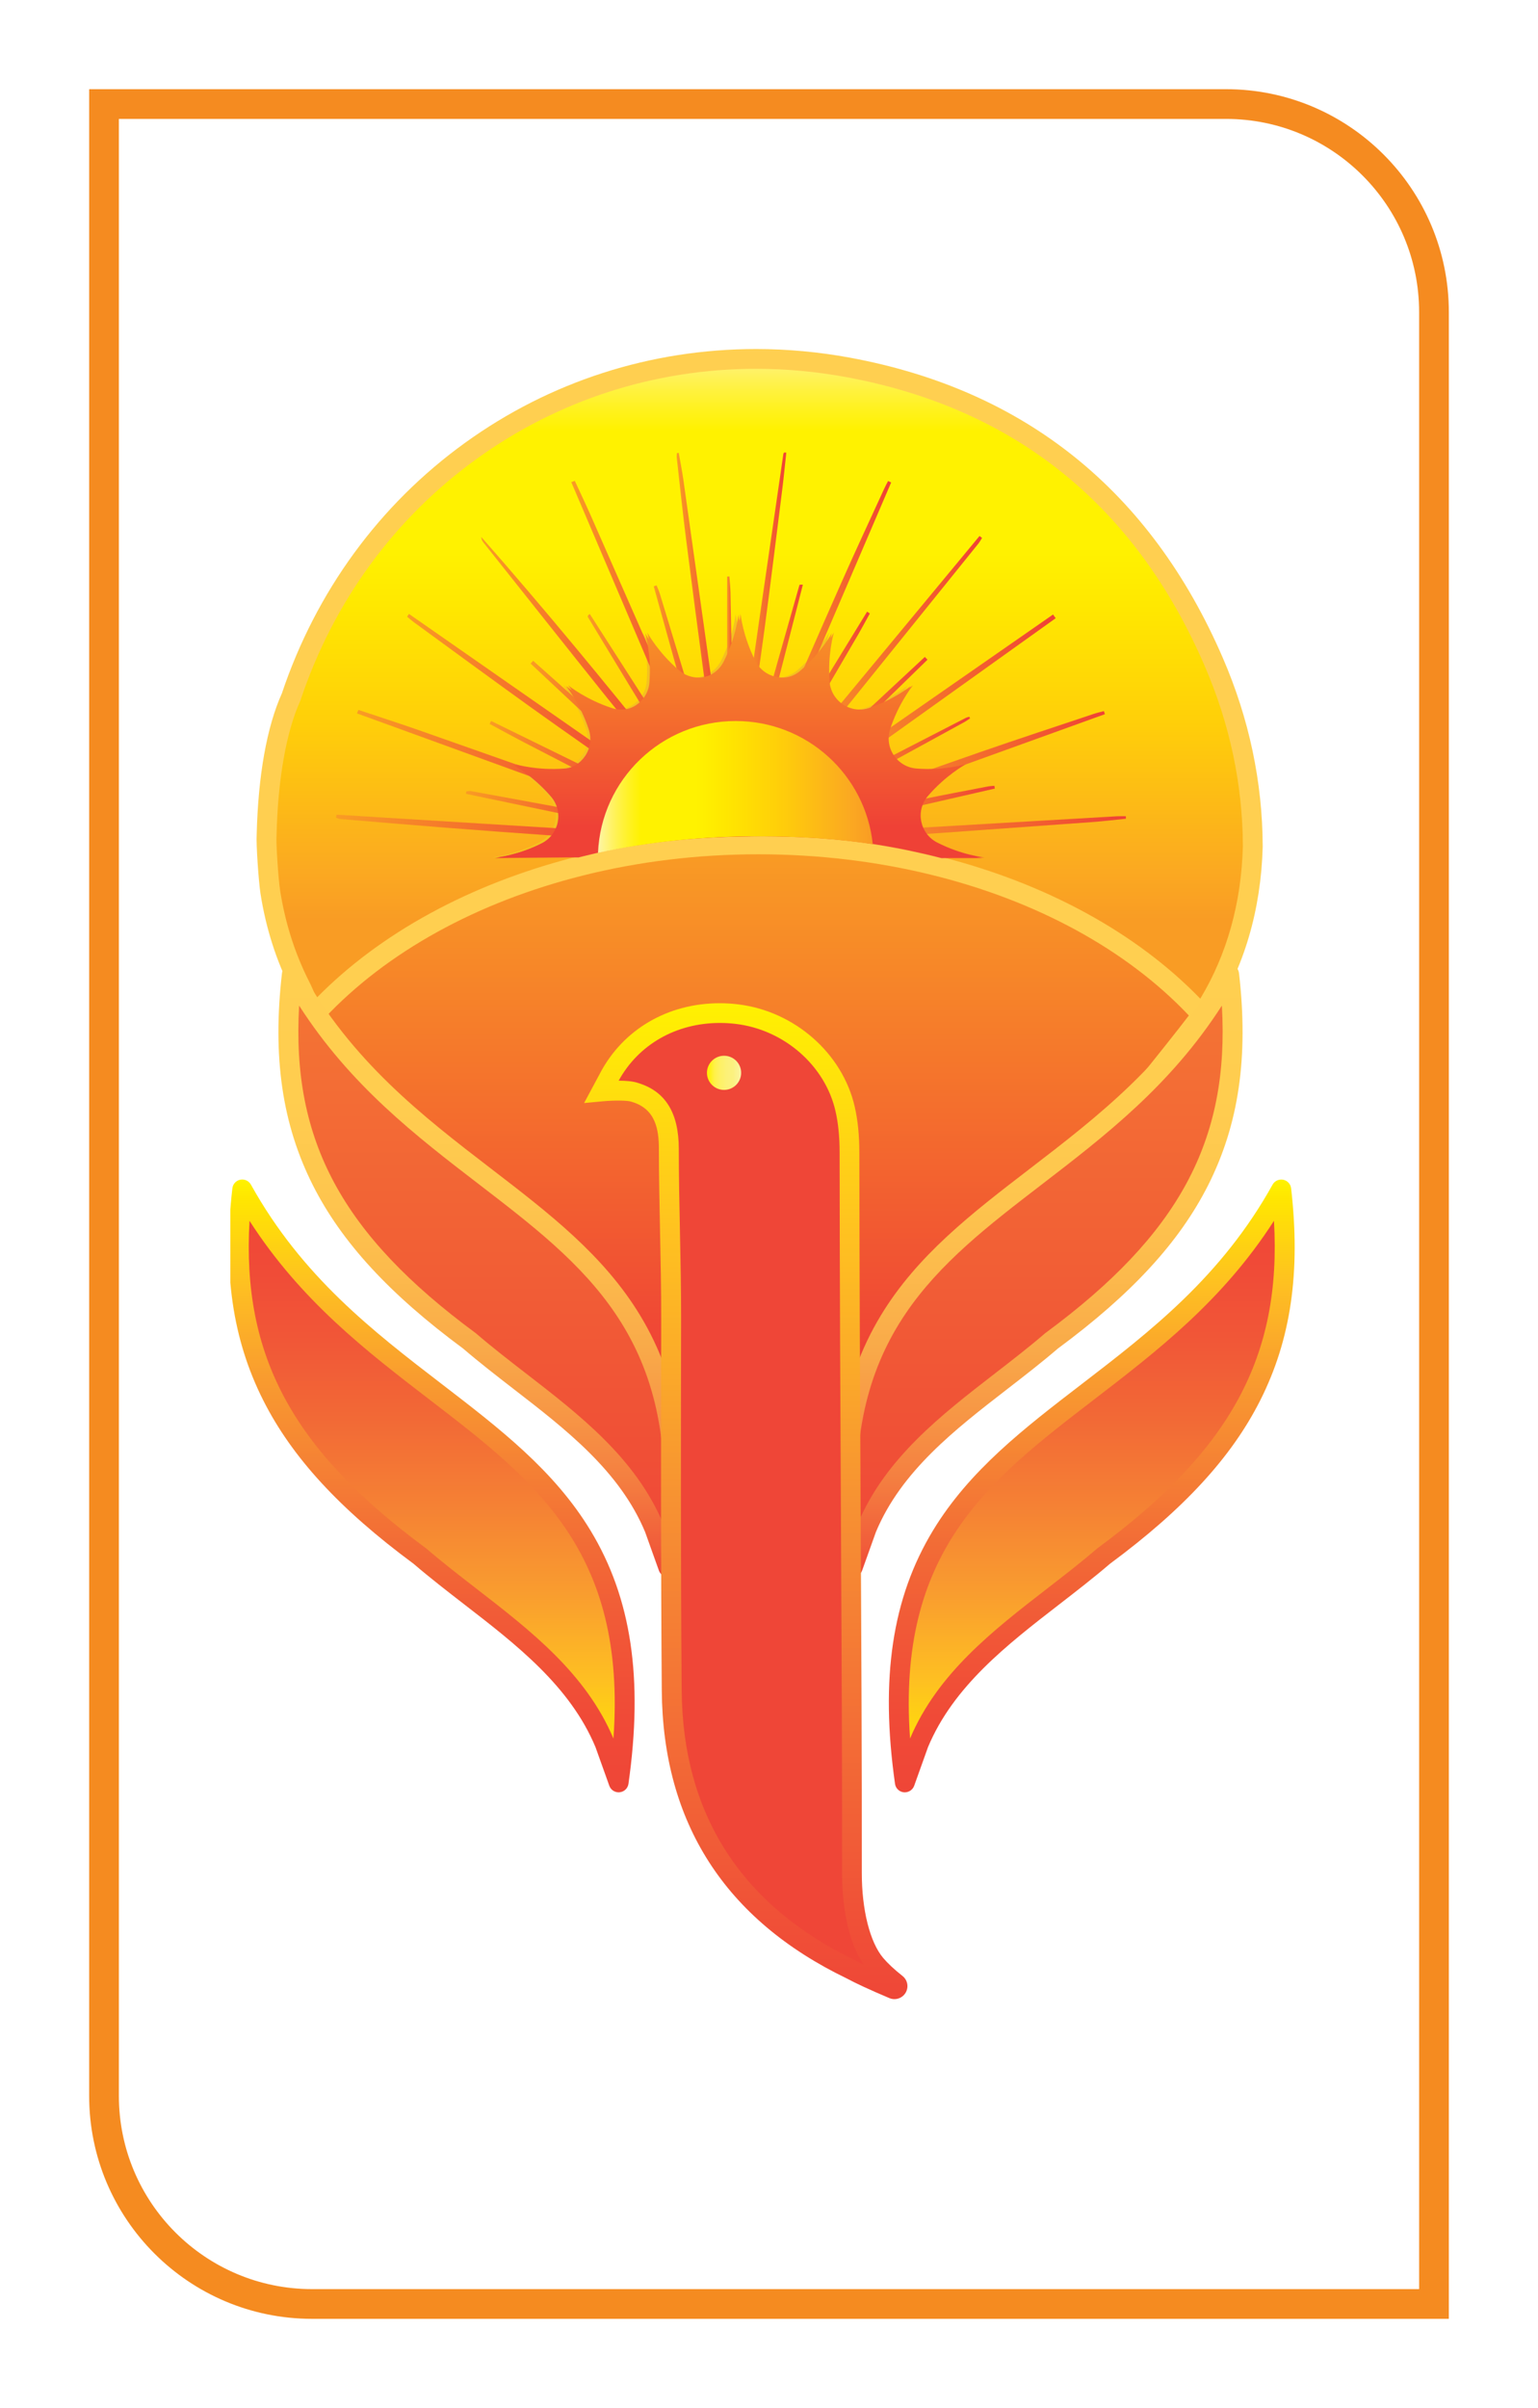 <svg width="207" height="324" viewBox="0 0 207 324" fill="none" xmlns="http://www.w3.org/2000/svg">
<g filter="url(#filter0_d_345_170)">
<path d="M12 8H165C181.569 8 195 21.431 195 38V308H42C25.431 308 12 294.569 12 278V8Z" fill="white"/>
<path d="M14 10H165C180.464 10 193 22.536 193 38V306H42C26.536 306 14 293.464 14 278V10Z" stroke="#F58B20" stroke-width="4"/>
</g>
<g clip-path="url(#clip0_345_170)">
<path d="M164.581 88.52C154.867 66.067 137.981 52.477 114.392 48.124C110.206 47.353 105.96 46.963 101.77 46.963C87.572 46.963 74.017 51.33 62.576 59.591C51.066 67.902 42.547 79.562 37.934 93.304C35.912 97.794 34.74 104.358 34.547 112.293C34.455 113.518 34.805 118.581 35.057 120.219C35.783 124.879 37.185 129.273 39.229 133.282C40.419 135.621 41.922 140.612 43.379 145.441C45.841 153.624 47.059 157.317 48.35 158.353C50.459 160.041 52.807 162.202 55.077 164.284C57.567 166.573 60.145 168.94 62.544 170.825C75.359 183.021 90.237 195.933 90.384 196.061L90.715 196.35L113.436 198.139L113.877 197.602C115.784 195.286 160.643 140.777 163.23 136.736C167.453 130.131 169.709 122.471 169.948 113.953V113.889C169.92 105.225 168.119 96.693 164.581 88.52Z" fill="#FFCF50"/>
<path d="M112.26 195.373L91.803 193.763C89.534 191.786 76.062 180.012 64.34 168.852L64.244 168.77C61.91 166.935 59.355 164.591 56.883 162.321C54.581 160.206 52.201 158.019 50.041 156.289C49.177 155.436 47.229 148.96 45.938 144.671C45.152 142.057 44.348 139.401 43.576 137.098C52.044 128.035 64.308 121.352 78.4 117.815C85.872 115.935 93.853 114.944 102.055 114.944C110.169 114.944 118.049 115.907 125.419 117.724C139.429 121.173 151.578 127.723 160.009 136.635C154.312 144.125 127.234 177.177 112.26 195.373Z" fill="url(#paint0_linear_345_170)"/>
<path d="M167.278 113.871V113.894C167.067 121.512 165.142 128.392 161.548 134.374C152.933 125.475 140.761 118.889 126.784 115.32C125.915 115.1 125.047 114.889 124.16 114.687C117.139 113.105 109.691 112.275 102.054 112.275C94.326 112.275 86.767 113.141 79.632 114.784C78.749 114.981 77.872 115.201 77.004 115.426C63.237 119.003 51.185 125.521 42.579 134.296C42.248 133.438 41.922 132.681 41.609 132.071C39.698 128.31 38.384 124.186 37.699 119.801C37.442 118.169 37.139 113.233 37.217 112.495L37.221 112.394C37.396 104.872 38.526 98.459 40.397 94.34L40.447 94.207C44.876 80.97 53.069 69.746 64.143 61.751C75.12 53.821 88.137 49.624 101.77 49.624C105.799 49.624 109.879 50 113.905 50.743C136.571 54.922 152.791 67.985 162.127 89.575C165.523 97.413 167.255 105.596 167.278 113.871Z" fill="url(#paint1_linear_345_170)"/>
<path d="M81.401 234.604C76.723 223.334 65.521 217.114 56.501 209.358C37.915 195.635 30.072 182.081 32.608 160.032C51.35 193.745 90.145 191.328 83.266 239.819L81.401 234.604Z" fill="url(#paint2_linear_345_170)"/>
<path d="M83.266 241.158C82.706 241.158 82.2 240.81 82.007 240.273L80.151 235.086C76.737 226.884 69.496 221.284 62.488 215.872C60.214 214.11 57.861 212.294 55.66 210.404C45.727 203.065 39.298 196.08 35.434 188.42C31.299 180.228 29.98 171.16 31.276 159.885C31.34 159.312 31.772 158.844 32.342 158.729C32.911 158.619 33.486 158.885 33.771 159.39C40.658 171.779 50.225 179.131 59.474 186.236C67.24 192.204 74.573 197.836 79.471 205.918C84.971 214.991 86.597 225.825 84.585 240.012C84.498 240.617 84.011 241.09 83.4 241.149C83.358 241.154 83.312 241.158 83.266 241.158ZM33.582 164.261C32.53 182.489 39.431 195.103 57.296 208.29C57.324 208.308 57.347 208.331 57.374 208.349C59.529 210.202 61.868 212.009 64.129 213.762C71.37 219.362 78.855 225.146 82.563 233.92C84.364 208.716 72.009 199.226 57.852 188.351C49.297 181.778 40.484 175.003 33.582 164.261Z" fill="url(#paint3_linear_345_170)"/>
<path d="M123.641 234.604C128.319 223.334 139.521 217.114 148.54 209.358C167.127 195.635 174.97 182.081 172.434 160.032C153.691 193.745 114.897 191.328 121.776 239.819L123.641 234.604Z" fill="url(#paint4_linear_345_170)"/>
<path d="M121.78 241.158C121.734 241.158 121.688 241.158 121.647 241.154C121.036 241.094 120.544 240.622 120.461 240.016C118.449 225.829 120.075 214.995 125.575 205.923C130.474 197.841 137.807 192.204 145.572 186.241C154.822 179.136 164.388 171.783 171.276 159.394C171.556 158.89 172.135 158.624 172.705 158.734C173.274 158.849 173.706 159.312 173.771 159.89C175.066 171.164 173.748 180.232 169.612 188.424C165.748 196.079 159.32 203.065 149.386 210.408C147.185 212.298 144.832 214.115 142.558 215.876C135.555 221.293 128.314 226.889 124.895 235.09L123.039 240.278C122.842 240.81 122.336 241.158 121.78 241.158ZM171.464 164.261C164.563 175.003 155.745 181.778 147.194 188.351C133.037 199.226 120.682 208.721 122.483 233.92C126.191 225.15 133.676 219.362 140.913 213.761C143.174 212.014 145.512 210.207 147.667 208.349C147.69 208.326 147.718 208.308 147.746 208.289C165.615 195.102 172.516 182.489 171.464 164.261Z" fill="url(#paint5_linear_345_170)"/>
<path d="M99.017 150.413C100.768 150.413 102.188 148.997 102.188 147.249C102.188 145.501 100.768 144.084 99.017 144.084C97.266 144.084 95.847 145.501 95.847 147.249C95.847 148.997 97.266 150.413 99.017 150.413Z" fill="#010101"/>
<path d="M116.634 205.652C121.311 194.382 132.513 188.163 141.533 180.407C160.119 166.683 167.963 153.129 165.426 131.08C146.684 164.793 107.89 162.376 114.768 210.867L116.634 205.652Z" fill="url(#paint6_linear_345_170)"/>
<path d="M114.768 212.207C114.722 212.207 114.677 212.207 114.635 212.202C114.024 212.142 113.532 211.67 113.45 211.064C111.437 196.878 113.064 186.044 118.564 176.971C123.462 168.889 130.795 163.252 138.56 157.289C147.81 150.184 157.376 142.832 164.264 130.443C164.544 129.938 165.123 129.672 165.693 129.782C166.263 129.897 166.695 130.36 166.759 130.938C168.055 142.212 166.736 151.28 162.601 159.472C158.736 167.128 152.308 174.113 142.374 181.452C140.173 183.342 137.821 185.158 135.546 186.92C128.544 192.337 121.302 197.933 117.888 206.134L116.032 211.321C115.834 211.853 115.329 212.207 114.768 212.207ZM164.452 135.305C157.551 146.047 148.733 152.822 140.182 159.394C126.026 170.27 113.67 179.764 115.471 204.964C119.179 196.194 126.664 190.406 133.901 184.805C136.162 183.058 138.501 181.25 140.66 179.393C140.683 179.37 140.711 179.351 140.738 179.333C158.608 166.146 165.509 153.533 164.452 135.305Z" fill="url(#paint7_linear_345_170)"/>
<path d="M88.077 205.652C83.399 194.382 72.197 188.163 63.178 180.407C44.592 166.683 36.748 153.129 39.285 131.08C58.027 164.793 96.821 162.376 89.942 210.867L88.077 205.652Z" fill="url(#paint8_linear_345_170)"/>
<path d="M89.942 212.207C89.382 212.207 88.876 211.858 88.683 211.321L86.827 206.134C83.413 197.933 76.172 192.332 69.165 186.92C66.89 185.158 64.538 183.342 62.337 181.452C52.403 174.113 45.975 167.128 42.11 159.472C37.975 151.28 36.656 142.212 37.952 130.938C38.016 130.365 38.448 129.897 39.018 129.782C39.588 129.672 40.162 129.938 40.447 130.443C47.335 142.832 56.901 150.184 66.15 157.289C73.916 163.256 81.249 168.889 86.147 176.971C91.647 186.044 93.274 196.878 91.261 211.064C91.174 211.67 90.687 212.142 90.076 212.202C90.034 212.202 89.988 212.207 89.942 212.207ZM40.259 135.305C39.206 153.533 46.108 166.146 63.972 179.333C64 179.351 64.023 179.374 64.051 179.393C66.206 181.246 68.544 183.058 70.805 184.805C78.046 190.406 85.531 196.19 89.235 204.964C91.036 179.76 78.681 170.27 64.524 159.394C55.973 152.826 47.16 146.051 40.259 135.305Z" fill="url(#paint9_linear_345_170)"/>
<path d="M114.571 265.005C98.677 257.345 90.544 244.704 90.406 227.43C90.273 210.725 90.301 193.74 90.328 177.315C90.342 169.829 90.021 162.036 90.021 154.578C90.021 150.505 88.702 147.946 85.449 146.973C84.268 146.529 80.969 146.84 80.969 146.84L81.938 145.033C84.805 139.561 90.388 136.3 96.876 136.3C97.639 136.3 98.42 136.346 99.192 136.442C106.245 137.291 112.227 142.533 113.748 149.193C114.139 150.914 114.332 152.84 114.336 155.083C114.373 192.869 114.709 223.889 114.672 251.988C114.663 257.143 115.788 261.826 117.861 264.285C118.642 265.211 119.671 266.12 120.645 266.89C121.036 267.198 120.673 267.808 120.213 267.61C118.26 266.78 115.958 265.762 114.571 265.005Z" fill="#EF4637"/>
<path d="M120.383 268.982C120.149 268.982 119.915 268.936 119.685 268.84C117.079 267.734 115.154 266.844 113.96 266.198C97.588 258.299 89.212 245.259 89.069 227.448C88.936 210.702 88.964 193.731 88.991 177.32C88.996 173.503 88.918 169.54 88.835 165.706C88.762 162.036 88.679 158.243 88.679 154.588C88.679 151.996 88.247 149.212 85.058 148.262L84.971 148.235C84.438 148.038 82.531 148.047 81.084 148.184L78.612 148.418L80.753 144.423C83.85 138.515 89.874 134.984 96.867 134.984C97.685 134.984 98.516 135.034 99.339 135.135C106.939 136.052 113.394 141.717 115.039 148.914C115.453 150.73 115.66 152.753 115.66 155.097C115.678 173.247 115.765 189.534 115.843 205.29C115.931 221.802 116.009 237.402 115.991 252.006C115.986 256.951 117.084 261.331 118.867 263.441C119.492 264.179 120.36 264.991 121.458 265.858C122.157 266.409 122.336 267.367 121.881 268.133C121.559 268.67 120.985 268.982 120.383 268.982ZM85.871 145.712C89.561 146.831 91.358 149.735 91.358 154.578C91.358 158.206 91.436 161.986 91.514 165.642C91.592 169.49 91.675 173.471 91.67 177.315C91.642 193.722 91.61 210.684 91.748 227.416C91.881 244.14 99.757 256.382 115.159 263.799L115.219 263.831C115.508 263.987 115.853 264.166 116.252 264.363C114.382 261.611 113.326 257.175 113.335 251.983C113.353 237.388 113.275 221.793 113.188 205.285C113.105 189.53 113.022 173.237 113.004 155.083C113.004 152.941 112.82 151.115 112.448 149.492C111.051 143.368 105.537 138.548 99.036 137.768C98.319 137.681 97.593 137.639 96.881 137.639C91.004 137.639 85.936 140.538 83.266 145.405C84.204 145.405 85.205 145.478 85.871 145.712Z" fill="url(#paint10_linear_345_170)"/>
<path d="M97.451 146.648C98.722 146.648 99.752 145.619 99.752 144.35C99.752 143.081 98.722 142.052 97.451 142.052C96.179 142.052 95.148 143.081 95.148 144.35C95.148 145.619 96.179 146.648 97.451 146.648Z" fill="url(#paint11_linear_345_170)"/>
<path d="M131.843 115.37H126.982C126.917 115.352 126.848 115.338 126.784 115.32C125.92 115.1 125.047 114.889 124.165 114.692C122.809 114.384 121.436 114.109 120.048 113.861C119.276 102.945 110.155 94.322 99.017 94.322C87.434 94.322 78.033 103.651 77.936 115.192L77.229 115.37H66.192C66.192 115.37 69.197 115.068 72.533 113.38C74.894 112.187 75.519 109.105 73.792 107.101C71.407 104.321 68.802 102.894 68.692 102.83C68.802 102.862 71.651 103.697 75.322 103.413C77.959 103.216 79.701 100.592 78.878 98.078C77.771 94.693 75.979 92.423 75.818 92.216C76.025 92.377 78.299 94.161 81.699 95.271C84.213 96.092 86.841 94.354 87.039 91.712C87.323 88.079 86.506 85.245 86.46 85.098C86.538 85.24 87.958 87.822 90.724 90.184C92.736 91.914 95.833 91.29 97.028 88.932C98.719 85.593 99.017 82.603 99.017 82.603C99.017 82.603 99.321 85.593 101.012 88.932C102.206 91.29 105.294 91.914 107.311 90.184C110.077 87.822 111.506 85.24 111.584 85.098C111.538 85.245 110.72 88.079 111.001 91.712C111.207 94.349 113.826 96.092 116.344 95.271C119.735 94.161 122.01 92.377 122.217 92.216C122.06 92.423 120.268 94.693 119.161 98.078C118.329 100.596 120.075 103.216 122.717 103.413C126.384 103.697 129.242 102.862 129.343 102.83C129.233 102.894 126.628 104.321 124.243 107.101C122.52 109.105 123.145 112.187 125.511 113.38C128.847 115.068 131.843 115.37 131.843 115.37Z" fill="#F4C120"/>
<path d="M89.57 102.009C88.996 102.894 88.674 102.344 88.344 101.945C86.106 99.239 83.836 96.556 81.64 93.813C76.094 86.887 70.58 79.928 65.057 72.984C64.901 72.787 64.786 72.558 64.777 72.25C73.291 81.938 81.488 91.891 89.57 102.009Z" fill="url(#paint12_linear_345_170)"/>
<path d="M110.573 105.706C110.311 105.376 110.16 105.174 109.879 104.821C120.53 97.418 131.13 90.052 141.731 82.681C141.85 82.846 141.965 83.016 142.085 83.181C131.595 90.68 121.105 98.179 110.573 105.706Z" fill="url(#paint13_linear_345_170)"/>
<path d="M45.294 109.619C58.169 110.408 71.039 111.201 83.914 111.99C83.96 112.16 84.006 112.33 84.052 112.504C83.73 112.655 83.404 112.953 83.087 112.935C80.183 112.798 77.279 112.628 74.38 112.426C69.597 112.091 64.813 111.743 60.035 111.371C55.293 111 50.551 110.596 45.814 110.201C45.616 110.183 45.423 110.087 45.23 110.027C45.249 109.894 45.272 109.756 45.294 109.619Z" fill="url(#paint14_linear_345_170)"/>
<path d="M48.231 95.519C50.928 96.423 53.639 97.29 56.322 98.23C65.489 101.445 74.646 104.693 83.804 107.922C84.318 108.105 84.966 108.188 84.571 109.261C72.367 104.826 60.205 100.409 48.042 95.987C48.107 95.835 48.171 95.68 48.231 95.519Z" fill="url(#paint15_linear_345_170)"/>
<path d="M77.357 64.696C78.093 66.287 78.851 67.87 79.558 69.475C83.9 79.328 88.233 89.18 92.562 99.037C92.782 99.541 93.26 100.138 92.098 100.519C87.025 88.634 81.957 76.754 76.889 64.875C77.045 64.811 77.201 64.755 77.357 64.696Z" fill="url(#paint16_linear_345_170)"/>
<path d="M55.045 82.603C65.617 89.969 76.186 97.335 86.735 104.684C86.299 105.61 86.294 105.619 85.467 105.041C80.835 101.789 76.181 98.56 71.577 95.262C66.238 91.432 60.944 87.543 55.637 83.671C55.343 83.456 55.072 83.208 54.792 82.974C54.879 82.85 54.962 82.727 55.045 82.603Z" fill="url(#paint17_linear_345_170)"/>
<path d="M151.536 110.16C149.983 110.316 148.43 110.509 146.873 110.619C135.941 111.412 125.01 112.188 114.079 112.967C113.928 112.976 113.758 113.027 113.629 112.972C113.335 112.848 113.064 112.669 112.788 112.513C113.041 112.366 113.284 112.114 113.546 112.087C115.467 111.908 117.388 111.747 119.308 111.637C129.647 111.027 139.985 110.426 150.328 109.83C150.728 109.807 151.127 109.825 151.532 109.825C151.527 109.94 151.532 110.05 151.536 110.16Z" fill="url(#paint18_linear_345_170)"/>
<path d="M105.827 60.903C105.652 62.485 105.505 64.067 105.308 65.645C104.517 71.961 103.741 78.277 102.904 84.584C102.284 89.249 101.586 93.904 100.892 98.555C100.851 98.826 100.538 99.055 100.35 99.308C100.23 99.037 99.982 98.748 100.014 98.5C101.806 86.015 103.621 73.535 105.436 61.054C105.445 60.994 105.514 60.939 105.556 60.884C105.648 60.894 105.739 60.898 105.827 60.903Z" fill="url(#paint19_linear_345_170)"/>
<path d="M91.349 60.935C91.555 62.132 91.799 63.325 91.969 64.531C93.517 75.489 95.052 86.451 96.591 97.413C96.642 97.785 96.77 98.161 96.748 98.528C96.729 98.799 96.518 99.055 96.394 99.322C96.215 99.101 95.916 98.895 95.879 98.652C95.475 96.088 95.093 93.515 94.749 90.942C93.931 84.818 93.118 78.699 92.341 72.572C91.877 68.911 91.496 65.237 91.082 61.568C91.059 61.371 91.1 61.169 91.11 60.967C91.192 60.953 91.27 60.944 91.349 60.935Z" fill="url(#paint20_linear_345_170)"/>
<path d="M104.687 100.464C103.534 100.326 103.856 99.799 104.072 99.312C107.155 92.272 110.21 85.222 113.326 78.199C115.173 74.03 117.107 69.902 119.005 65.755C119.166 65.407 119.349 65.067 119.524 64.723C119.662 64.788 119.804 64.852 119.942 64.916C114.86 76.759 109.778 88.607 104.687 100.464Z" fill="url(#paint21_linear_345_170)"/>
<path d="M111.906 108.83C112.145 108.559 112.328 108.151 112.627 108.041C119.046 105.738 125.465 103.436 131.907 101.202C136.998 99.436 142.117 97.757 147.226 96.047C147.667 95.9 148.122 95.799 148.573 95.68C148.618 95.817 148.664 95.955 148.706 96.093C136.575 100.473 124.445 104.849 112.315 109.229C112.181 109.096 112.044 108.963 111.906 108.83Z" fill="url(#paint22_linear_345_170)"/>
<path d="M107.132 101.945C115.37 91.996 123.6 82.057 131.834 72.117C131.949 72.204 132.063 72.291 132.178 72.379C132.013 72.635 131.866 72.906 131.677 73.145C123.935 82.754 116.184 92.359 108.437 101.963C108.101 102.376 107.789 102.922 107.132 101.945Z" fill="url(#paint23_linear_345_170)"/>
<path d="M79.379 82.612C83.294 88.717 87.209 94.822 91.119 100.927C91.077 101.041 91.036 101.161 90.999 101.275C90.687 101.207 90.209 101.243 90.094 101.055C86.414 95.056 82.765 89.033 79.117 83.016C79.089 82.965 79.131 82.873 79.14 82.8C79.223 82.736 79.301 82.676 79.379 82.612Z" fill="url(#paint24_linear_345_170)"/>
<path d="M97.859 98.844C97.859 91.753 97.859 84.667 97.859 77.576C97.96 77.571 98.061 77.566 98.163 77.562C98.213 78.287 98.3 79.007 98.314 79.731C98.438 85.731 98.553 91.726 98.663 97.725C98.677 98.629 98.659 98.629 97.859 98.844Z" fill="url(#paint25_linear_345_170)"/>
<path d="M109.14 104.064C108.91 103.771 108.754 103.573 108.496 103.248C113.84 98.276 119.156 93.331 124.473 88.391C124.592 88.515 124.711 88.639 124.831 88.763C119.648 93.817 114.46 98.876 109.14 104.064Z" fill="url(#paint26_linear_345_170)"/>
<path d="M88.367 78.763C88.509 79.126 88.683 79.484 88.794 79.855C90.687 86.075 92.575 92.299 94.441 98.528C94.574 98.977 95.126 99.743 93.802 99.789C91.868 92.836 89.924 85.864 87.985 78.892C88.114 78.846 88.242 78.805 88.367 78.763Z" fill="url(#paint27_linear_345_170)"/>
<path d="M102.257 99.785C102.114 99.523 101.797 99.212 101.857 99.001C103.745 92.235 105.671 85.479 107.596 78.722C107.61 78.672 107.706 78.64 108.055 78.677C106.259 85.676 104.462 92.68 102.666 99.679C102.528 99.716 102.39 99.753 102.257 99.785Z" fill="url(#paint28_linear_345_170)"/>
<path d="M85.619 106.573C85.389 107.683 84.888 107.307 84.415 107.059C79.756 104.651 75.092 102.252 70.442 99.84C68.916 99.046 67.414 98.216 65.898 97.4C65.962 97.267 66.031 97.138 66.095 97.005C72.597 100.193 79.103 103.381 85.619 106.573Z" fill="url(#paint29_linear_345_170)"/>
<path d="M133.897 106.101C126.839 107.72 119.781 109.339 112.724 110.958C112.181 110.174 112.623 109.963 113.197 109.844C116.85 109.068 120.498 108.284 124.156 107.536C127.073 106.94 130 106.39 132.927 105.826C133.221 105.771 133.529 105.761 133.832 105.729C133.855 105.849 133.874 105.977 133.897 106.101Z" fill="url(#paint30_linear_345_170)"/>
<path d="M117.07 82.543C116.515 83.548 115.977 84.561 115.398 85.552C112.499 90.529 109.599 95.501 106.672 100.459C106.475 100.794 106.047 100.996 105.726 101.262C105.588 101.133 105.455 101.01 105.317 100.881C109.112 94.689 112.908 88.497 116.703 82.3C116.822 82.383 116.946 82.461 117.07 82.543Z" fill="url(#paint31_linear_345_170)"/>
<path d="M84.047 111.261C76.879 109.766 69.799 108.289 62.718 106.812C62.727 106.706 62.737 106.601 62.75 106.495C62.943 106.472 63.141 106.404 63.32 106.436C69.918 107.642 76.516 108.848 83.11 110.087C83.556 110.169 84.355 110.105 84.047 111.261Z" fill="url(#paint32_linear_345_170)"/>
<path d="M88.123 103.505C87.829 103.821 87.654 104.005 87.415 104.261C82.003 99.193 76.71 94.239 71.412 89.285C71.526 89.162 71.641 89.033 71.756 88.909C77.155 93.725 82.554 98.537 88.123 103.505Z" fill="url(#paint33_linear_345_170)"/>
<path d="M130.565 96.652C130.313 96.822 130.069 97.005 129.803 97.152C123.949 100.358 118.09 103.569 112.218 106.752C111.933 106.908 111.511 106.812 111.157 106.835C111.327 106.564 111.432 106.169 111.676 106.041C117.764 102.876 123.866 99.734 129.973 96.597C130.12 96.519 130.294 96.491 130.455 96.441C130.496 96.514 130.529 96.583 130.565 96.652Z" fill="url(#paint34_linear_345_170)"/>
<path d="M132.201 115.458H127.34C127.275 115.439 126.761 115.476 126.696 115.458C125.833 115.237 125.369 115.118 124.491 114.916C123.135 114.609 121.702 114.288 120.314 114.045C119.46 113.889 118.646 113.738 117.778 113.609C112.788 112.843 107.706 112.527 102.45 112.527C95.034 112.527 87.636 113.045 80.748 114.563C80.459 114.627 80.064 114.728 79.779 114.793C79.213 114.921 78.818 114.985 78.262 115.127L77.44 115.334L66.559 115.458C66.559 115.458 69.564 115.155 72.9 113.467C75.262 112.274 75.887 109.192 74.159 107.188C71.774 104.408 69.169 102.982 69.059 102.917C69.169 102.949 72.018 103.784 75.689 103.5C78.327 103.303 80.068 100.679 79.246 98.165C78.138 94.78 76.346 92.51 76.186 92.304C76.392 92.464 78.667 94.248 82.067 95.358C84.58 96.179 87.209 94.441 87.406 91.799C87.691 88.166 86.873 85.332 86.827 85.185C86.905 85.327 88.325 87.909 91.091 90.272C93.104 92.001 96.201 91.377 97.395 89.019C99.086 85.68 99.385 82.69 99.385 82.69C99.385 82.69 99.688 85.68 101.379 89.019C102.574 91.377 105.661 92.001 107.678 90.272C110.445 87.909 111.874 85.327 111.952 85.185C111.906 85.332 111.088 88.166 111.368 91.799C111.575 94.436 114.194 96.179 116.712 95.358C120.103 94.248 122.377 92.464 122.584 92.304C122.428 92.51 120.636 94.78 119.529 98.165C118.697 100.684 120.443 103.303 123.085 103.5C126.752 103.784 129.61 102.949 129.711 102.917C129.6 102.982 126.995 104.408 124.61 107.188C122.887 109.192 123.512 112.274 125.879 113.467C129.205 115.155 132.201 115.458 132.201 115.458Z" fill="url(#paint35_linear_345_170)"/>
<path d="M132.486 115.371H127.625C127.56 115.352 127.491 115.339 127.427 115.32C126.563 115.1 125.69 114.889 124.808 114.692C123.453 114.385 122.079 114.109 120.691 113.862C119.836 113.706 118.982 113.559 118.113 113.43C113.123 112.664 108.069 112.527 102.817 112.527C95.401 112.527 88.022 113.073 81.134 114.591C80.845 114.655 80.56 114.719 80.279 114.784C79.714 114.912 79.149 115.045 78.589 115.187L77.881 115.366H66.844C66.844 115.366 69.849 115.063 73.185 113.375C75.547 112.183 76.172 109.101 74.444 107.096C72.059 104.317 69.454 102.89 69.344 102.826C69.454 102.858 72.303 103.693 75.974 103.408C78.612 103.211 80.353 100.587 79.531 98.074C78.423 94.689 76.631 92.418 76.47 92.212C76.677 92.373 78.952 94.157 82.352 95.267C84.865 96.088 87.493 94.35 87.691 91.707C87.976 88.075 87.158 85.24 87.112 85.093C87.19 85.236 88.61 87.818 91.376 90.18C93.389 91.909 96.486 91.285 97.68 88.928C99.371 85.589 99.67 82.598 99.67 82.598C99.67 82.598 99.973 85.589 101.664 88.928C102.859 91.285 105.946 91.909 107.963 90.18C110.729 87.818 112.158 85.236 112.237 85.093C112.191 85.24 111.373 88.075 111.653 91.707C111.86 94.345 114.479 96.088 116.997 95.267C120.388 94.157 122.662 92.373 122.869 92.212C122.713 92.418 120.921 94.689 119.813 98.074C118.982 100.592 120.728 103.211 123.37 103.408C127.037 103.693 129.894 102.858 129.996 102.826C129.885 102.89 127.28 104.317 124.895 107.096C123.172 109.101 123.797 112.183 126.163 113.375C129.49 115.068 132.486 115.371 132.486 115.371Z" fill="url(#paint36_linear_345_170)"/>
<path d="M117.466 113.591C112.476 112.825 107.293 112.527 102.036 112.527C94.62 112.527 87.374 113.233 80.486 114.756C80.891 104.885 89.028 97.014 99.017 97.014C108.607 97.01 116.496 104.275 117.466 113.591Z" fill="url(#paint37_linear_345_170)"/>
</g>
<defs>
<filter id="filter0_d_345_170" x="0" y="0" width="207" height="324" filterUnits="userSpaceOnUse" color-interpolation-filters="sRGB">
<feFlood flood-opacity="0" result="BackgroundImageFix"/>
<feColorMatrix in="SourceAlpha" type="matrix" values="0 0 0 0 0 0 0 0 0 0 0 0 0 0 0 0 0 0 127 0" result="hardAlpha"/>
<feOffset dy="4"/>
<feGaussianBlur stdDeviation="6"/>
<feComposite in2="hardAlpha" operator="out"/>
<feColorMatrix type="matrix" values="0 0 0 0 0 0 0 0 0 0 0 0 0 0 0 0 0 0 0.25 0"/>
<feBlend mode="normal" in2="BackgroundImageFix" result="effect1_dropShadow_345_170"/>
<feBlend mode="normal" in="SourceGraphic" in2="effect1_dropShadow_345_170" result="shape"/>
</filter>
<linearGradient id="paint0_linear_345_170" x1="101.794" y1="114.102" x2="101.794" y2="183.952" gradientUnits="userSpaceOnUse">
<stop stop-color="#F99C24"/>
<stop offset="1" stop-color="#EF4136"/>
</linearGradient>
<linearGradient id="paint1_linear_345_170" x1="102.241" y1="45.844" x2="102.241" y2="123.746" gradientUnits="userSpaceOnUse">
<stop stop-color="#FBF5A9"/>
<stop offset="0.016" stop-color="#FEF492"/>
<stop offset="0.036" stop-color="#FFF378"/>
<stop offset="0.06" stop-color="#FFF25B"/>
<stop offset="0.086" stop-color="#FFF23E"/>
<stop offset="0.117" stop-color="#FFF220"/>
<stop offset="0.155" stop-color="#FFF200"/>
<stop offset="0.209" stop-color="#FFF200"/>
<stop offset="0.357" stop-color="#FFF200"/>
<stop offset="0.464" stop-color="#FFE700"/>
<stop offset="0.658" stop-color="#FFCF09"/>
<stop offset="0.916" stop-color="#FBA921"/>
<stop offset="1" stop-color="#F99C24"/>
</linearGradient>
<linearGradient id="paint2_linear_345_170" x1="58.111" y1="239.825" x2="58.111" y2="160.038" gradientUnits="userSpaceOnUse">
<stop stop-color="#FFF200"/>
<stop offset="0.029" stop-color="#FFE700"/>
<stop offset="0.175" stop-color="#FEBF22"/>
<stop offset="0.322" stop-color="#F99C2F"/>
<stop offset="0.466" stop-color="#F58134"/>
<stop offset="0.607" stop-color="#F26A36"/>
<stop offset="0.745" stop-color="#F15737"/>
<stop offset="0.878" stop-color="#F04A37"/>
<stop offset="1" stop-color="#EF4637"/>
</linearGradient>
<linearGradient id="paint3_linear_345_170" x1="58.112" y1="158.705" x2="58.112" y2="241.158" gradientUnits="userSpaceOnUse">
<stop stop-color="#FFF200"/>
<stop offset="0.029" stop-color="#FFE700"/>
<stop offset="0.175" stop-color="#FEBF22"/>
<stop offset="0.322" stop-color="#F99C2F"/>
<stop offset="0.466" stop-color="#F58134"/>
<stop offset="0.607" stop-color="#F26A36"/>
<stop offset="0.745" stop-color="#F15737"/>
<stop offset="0.878" stop-color="#F04A37"/>
<stop offset="1" stop-color="#EF4637"/>
</linearGradient>
<linearGradient id="paint4_linear_345_170" x1="146.935" y1="239.825" x2="146.935" y2="160.038" gradientUnits="userSpaceOnUse">
<stop stop-color="#FFF200"/>
<stop offset="0.029" stop-color="#FFE700"/>
<stop offset="0.175" stop-color="#FEBF22"/>
<stop offset="0.322" stop-color="#F99C2F"/>
<stop offset="0.466" stop-color="#F58134"/>
<stop offset="0.607" stop-color="#F26A36"/>
<stop offset="0.745" stop-color="#F15737"/>
<stop offset="0.878" stop-color="#F04A37"/>
<stop offset="1" stop-color="#EF4637"/>
</linearGradient>
<linearGradient id="paint5_linear_345_170" x1="146.933" y1="158.705" x2="146.933" y2="241.158" gradientUnits="userSpaceOnUse">
<stop stop-color="#FFF200"/>
<stop offset="0.029" stop-color="#FFE700"/>
<stop offset="0.175" stop-color="#FEBF22"/>
<stop offset="0.322" stop-color="#F99C2F"/>
<stop offset="0.466" stop-color="#F58134"/>
<stop offset="0.607" stop-color="#F26A36"/>
<stop offset="0.745" stop-color="#F15737"/>
<stop offset="0.878" stop-color="#F04A37"/>
<stop offset="1" stop-color="#EF4637"/>
</linearGradient>
<linearGradient id="paint6_linear_345_170" x1="139.925" y1="210.872" x2="139.925" y2="131.085" gradientUnits="userSpaceOnUse">
<stop stop-color="#EF4637"/>
<stop offset="1" stop-color="#F47634"/>
</linearGradient>
<linearGradient id="paint7_linear_345_170" x1="139.924" y1="129.752" x2="139.924" y2="212.205" gradientUnits="userSpaceOnUse">
<stop stop-color="#FFCF50"/>
<stop offset="0.217" stop-color="#FFCD4F"/>
<stop offset="0.369" stop-color="#FEC64E"/>
<stop offset="0.502" stop-color="#FCBA4C"/>
<stop offset="0.624" stop-color="#F9AA49"/>
<stop offset="0.737" stop-color="#F79645"/>
<stop offset="0.846" stop-color="#F47D40"/>
<stop offset="0.948" stop-color="#F15D3A"/>
<stop offset="1" stop-color="#EF4637"/>
</linearGradient>
<linearGradient id="paint8_linear_345_170" x1="64.787" y1="210.872" x2="64.787" y2="131.085" gradientUnits="userSpaceOnUse">
<stop stop-color="#EF4637"/>
<stop offset="1" stop-color="#F47634"/>
</linearGradient>
<linearGradient id="paint9_linear_345_170" x1="64.788" y1="129.752" x2="64.788" y2="212.205" gradientUnits="userSpaceOnUse">
<stop stop-color="#FFCF50"/>
<stop offset="0.217" stop-color="#FFCD4F"/>
<stop offset="0.369" stop-color="#FEC64E"/>
<stop offset="0.502" stop-color="#FCBA4C"/>
<stop offset="0.624" stop-color="#F9AA49"/>
<stop offset="0.737" stop-color="#F79645"/>
<stop offset="0.846" stop-color="#F47D40"/>
<stop offset="0.948" stop-color="#F15D3A"/>
<stop offset="1" stop-color="#EF4637"/>
</linearGradient>
<linearGradient id="paint10_linear_345_170" x1="100.379" y1="134.561" x2="100.379" y2="269.511" gradientUnits="userSpaceOnUse">
<stop stop-color="#FFF200"/>
<stop offset="0.23" stop-color="#FFC220"/>
<stop offset="0.503" stop-color="#F79132"/>
<stop offset="0.732" stop-color="#F36D36"/>
<stop offset="0.904" stop-color="#F05237"/>
<stop offset="1" stop-color="#EF4637"/>
</linearGradient>
<linearGradient id="paint11_linear_345_170" x1="95.148" y1="144.349" x2="99.75" y2="144.349" gradientUnits="userSpaceOnUse">
<stop stop-color="#FFF200"/>
<stop offset="0.058" stop-color="#FFF108"/>
<stop offset="0.22" stop-color="#FFF148"/>
<stop offset="0.391" stop-color="#FEF165"/>
<stop offset="0.57" stop-color="#FCF177"/>
<stop offset="0.764" stop-color="#FBF180"/>
<stop offset="1" stop-color="#FBF4A2"/>
</linearGradient>
<linearGradient id="paint12_linear_345_170" x1="64.774" y1="87.367" x2="89.569" y2="87.367" gradientUnits="userSpaceOnUse">
<stop stop-color="#F99C24"/>
<stop offset="1" stop-color="#EF4136"/>
</linearGradient>
<linearGradient id="paint13_linear_345_170" x1="109.88" y1="94.194" x2="142.086" y2="94.194" gradientUnits="userSpaceOnUse">
<stop stop-color="#F99C24"/>
<stop offset="1" stop-color="#EF4136"/>
</linearGradient>
<linearGradient id="paint14_linear_345_170" x1="45.227" y1="111.279" x2="84.05" y2="111.279" gradientUnits="userSpaceOnUse">
<stop stop-color="#F99C24"/>
<stop offset="1" stop-color="#EF4136"/>
</linearGradient>
<linearGradient id="paint15_linear_345_170" x1="48.044" y1="102.393" x2="84.694" y2="102.393" gradientUnits="userSpaceOnUse">
<stop stop-color="#F99C24"/>
<stop offset="1" stop-color="#EF4136"/>
</linearGradient>
<linearGradient id="paint16_linear_345_170" x1="76.89" y1="82.606" x2="92.847" y2="82.606" gradientUnits="userSpaceOnUse">
<stop stop-color="#F99C24"/>
<stop offset="1" stop-color="#EF4136"/>
</linearGradient>
<linearGradient id="paint17_linear_345_170" x1="54.796" y1="94.02" x2="86.737" y2="94.02" gradientUnits="userSpaceOnUse">
<stop stop-color="#F99C24"/>
<stop offset="1" stop-color="#EF4136"/>
</linearGradient>
<linearGradient id="paint18_linear_345_170" x1="112.783" y1="111.409" x2="151.535" y2="111.409" gradientUnits="userSpaceOnUse">
<stop stop-color="#F99C24"/>
<stop offset="1" stop-color="#EF4136"/>
</linearGradient>
<linearGradient id="paint19_linear_345_170" x1="100.015" y1="80.1" x2="105.829" y2="80.1" gradientUnits="userSpaceOnUse">
<stop stop-color="#F99C24"/>
<stop offset="1" stop-color="#EF4136"/>
</linearGradient>
<linearGradient id="paint20_linear_345_170" x1="91.082" y1="80.125" x2="96.753" y2="80.125" gradientUnits="userSpaceOnUse">
<stop stop-color="#F99C24"/>
<stop offset="1" stop-color="#EF4136"/>
</linearGradient>
<linearGradient id="paint21_linear_345_170" x1="103.863" y1="82.592" x2="119.943" y2="82.592" gradientUnits="userSpaceOnUse">
<stop stop-color="#F99C24"/>
<stop offset="1" stop-color="#EF4136"/>
</linearGradient>
<linearGradient id="paint22_linear_345_170" x1="111.908" y1="102.456" x2="148.71" y2="102.456" gradientUnits="userSpaceOnUse">
<stop stop-color="#F99C24"/>
<stop offset="1" stop-color="#EF4136"/>
</linearGradient>
<linearGradient id="paint23_linear_345_170" x1="107.131" y1="87.305" x2="132.178" y2="87.305" gradientUnits="userSpaceOnUse">
<stop stop-color="#F99C24"/>
<stop offset="1" stop-color="#EF4136"/>
</linearGradient>
<linearGradient id="paint24_linear_345_170" x1="79.109" y1="91.944" x2="91.123" y2="91.944" gradientUnits="userSpaceOnUse">
<stop stop-color="#F99C24"/>
<stop offset="1" stop-color="#EF4136"/>
</linearGradient>
<linearGradient id="paint25_linear_345_170" x1="97.858" y1="88.203" x2="98.665" y2="88.203" gradientUnits="userSpaceOnUse">
<stop stop-color="#F99C24"/>
<stop offset="1" stop-color="#EF4136"/>
</linearGradient>
<linearGradient id="paint26_linear_345_170" x1="108.499" y1="96.228" x2="124.833" y2="96.228" gradientUnits="userSpaceOnUse">
<stop stop-color="#F99C24"/>
<stop offset="1" stop-color="#EF4136"/>
</linearGradient>
<linearGradient id="paint27_linear_345_170" x1="87.989" y1="89.275" x2="94.671" y2="89.275" gradientUnits="userSpaceOnUse">
<stop stop-color="#F99C24"/>
<stop offset="1" stop-color="#EF4136"/>
</linearGradient>
<linearGradient id="paint28_linear_345_170" x1="101.847" y1="89.225" x2="108.052" y2="89.225" gradientUnits="userSpaceOnUse">
<stop stop-color="#F99C24"/>
<stop offset="1" stop-color="#EF4136"/>
</linearGradient>
<linearGradient id="paint29_linear_345_170" x1="65.897" y1="102.167" x2="85.618" y2="102.167" gradientUnits="userSpaceOnUse">
<stop stop-color="#F99C24"/>
<stop offset="1" stop-color="#EF4136"/>
</linearGradient>
<linearGradient id="paint30_linear_345_170" x1="112.478" y1="108.341" x2="133.896" y2="108.341" gradientUnits="userSpaceOnUse">
<stop stop-color="#F99C24"/>
<stop offset="1" stop-color="#EF4136"/>
</linearGradient>
<linearGradient id="paint31_linear_345_170" x1="105.313" y1="91.782" x2="117.068" y2="91.782" gradientUnits="userSpaceOnUse">
<stop stop-color="#F99C24"/>
<stop offset="1" stop-color="#EF4136"/>
</linearGradient>
<linearGradient id="paint32_linear_345_170" x1="62.718" y1="108.843" x2="84.117" y2="108.843" gradientUnits="userSpaceOnUse">
<stop stop-color="#F99C24"/>
<stop offset="1" stop-color="#EF4136"/>
</linearGradient>
<linearGradient id="paint33_linear_345_170" x1="71.413" y1="96.586" x2="88.125" y2="96.586" gradientUnits="userSpaceOnUse">
<stop stop-color="#F99C24"/>
<stop offset="1" stop-color="#EF4136"/>
</linearGradient>
<linearGradient id="paint34_linear_345_170" x1="111.159" y1="101.644" x2="130.565" y2="101.644" gradientUnits="userSpaceOnUse">
<stop stop-color="#F99C24"/>
<stop offset="1" stop-color="#EF4136"/>
</linearGradient>
<linearGradient id="paint35_linear_345_170" x1="99.376" y1="81.226" x2="99.376" y2="111.354" gradientUnits="userSpaceOnUse">
<stop stop-color="#F99C24"/>
<stop offset="1" stop-color="#EF4136"/>
</linearGradient>
<linearGradient id="paint36_linear_345_170" x1="99.66" y1="81.139" x2="99.66" y2="111.261" gradientUnits="userSpaceOnUse">
<stop stop-color="#F99C24"/>
<stop offset="1" stop-color="#EF4136"/>
</linearGradient>
<linearGradient id="paint37_linear_345_170" x1="80.484" y1="105.882" x2="117.466" y2="105.882" gradientUnits="userSpaceOnUse">
<stop stop-color="#FBF5A9"/>
<stop offset="0.016" stop-color="#FEF492"/>
<stop offset="0.036" stop-color="#FFF378"/>
<stop offset="0.06" stop-color="#FFF25B"/>
<stop offset="0.086" stop-color="#FFF23E"/>
<stop offset="0.117" stop-color="#FFF220"/>
<stop offset="0.155" stop-color="#FFF200"/>
<stop offset="0.209" stop-color="#FFF200"/>
<stop offset="0.357" stop-color="#FFF200"/>
<stop offset="0.464" stop-color="#FFE700"/>
<stop offset="0.658" stop-color="#FFCF09"/>
<stop offset="0.916" stop-color="#FBA921"/>
<stop offset="1" stop-color="#F99C24"/>
</linearGradient>
<clipPath id="clip0_345_170">
<rect width="145.656" height="222" fill="white" transform="translate(31 47)"/>
</clipPath>
</defs>
</svg>
